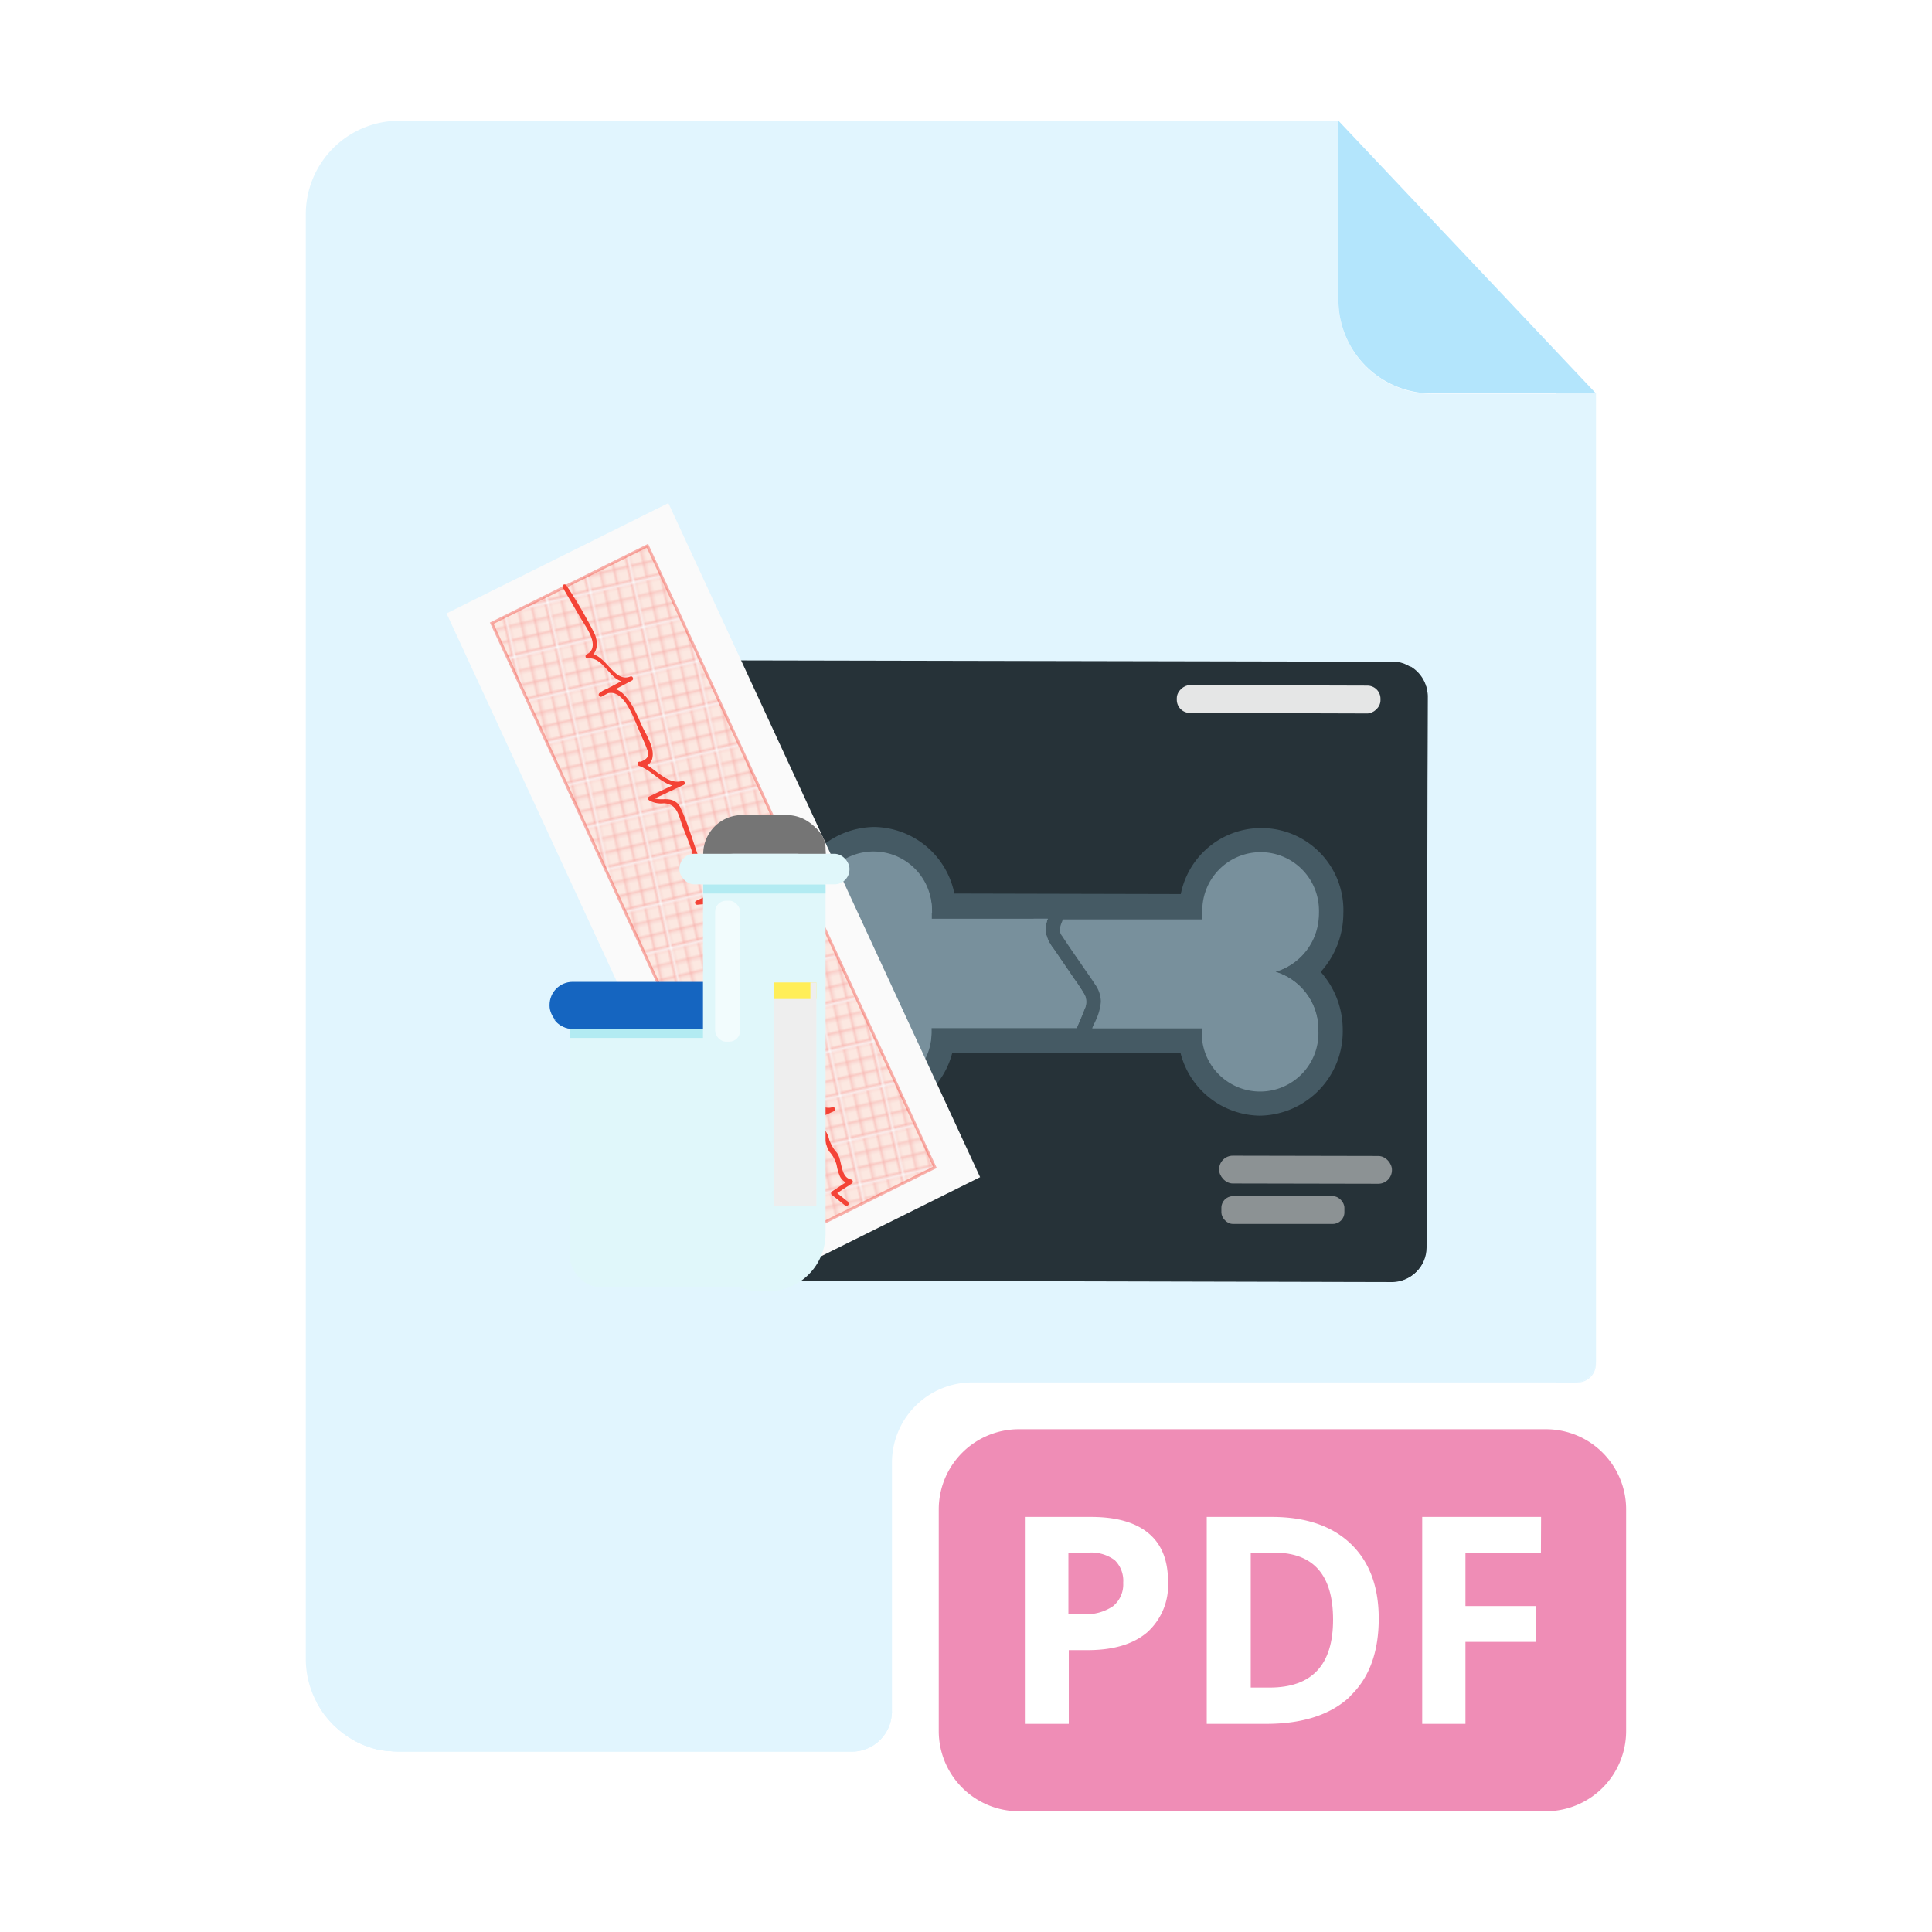 <svg viewBox="0 0 256 256" xmlns="http://www.w3.org/2000/svg" xmlns:xlink="http://www.w3.org/1999/xlink"><pattern id="a" height="18.36" patternTransform="matrix(-.3 .07 -.07 -.31 122.15 -18.71)" patternUnits="userSpaceOnUse" viewBox="0 0 18.36 18.36" width="18.36"><path d="m0 0h18.36v18.36h-18.36z" fill="none"/><path d="m.25.25h17.86v17.86h-17.86z" fill="#ffccbc" stroke="#f44336" stroke-miterlimit="10" stroke-width=".5"/><path d="m.25.25h5.95v5.95h-5.95z" fill="#ffccbc" stroke="#f44336" stroke-miterlimit="10" stroke-width=".5"/><path d="m6.2.25h5.95v5.95h-5.95z" fill="#ffccbc" stroke="#f44336" stroke-miterlimit="10" stroke-width=".5"/><path d="m12.16.25h5.95v5.95h-5.95z" fill="#ffccbc" stroke="#f44336" stroke-miterlimit="10" stroke-width=".5"/><path d="m.25 6.2h5.95v5.95h-5.95z" fill="#ffccbc" stroke="#f44336" stroke-miterlimit="10" stroke-width=".5"/><path d="m6.2 6.2h5.95v5.95h-5.95z" fill="#ffccbc" stroke="#f44336" stroke-miterlimit="10" stroke-width=".5"/><path d="m12.16 6.2h5.95v5.95h-5.95z" fill="#ffccbc" stroke="#f44336" stroke-miterlimit="10" stroke-width=".5"/><path d="m.25 12.16h5.95v5.95h-5.95z" fill="#ffccbc" stroke="#f44336" stroke-miterlimit="10" stroke-width=".5"/><path d="m6.2 12.16h5.95v5.95h-5.95z" fill="#ffccbc" stroke="#f44336" stroke-miterlimit="10" stroke-width=".5"/><path d="m12.16 12.16h5.95v5.95h-5.95z" fill="#ffccbc" stroke="#f44336" stroke-miterlimit="10" stroke-width=".5"/></pattern><path d="m44.7 229.07.57.48-.59-.5z" fill="none"/><path d="m45.34 229.6.47.35z" fill="none"/><path d="m152.12 203.11c-1.74-1.44-4.27-2.15-7.6-2.15h-8.77v27.46h5.82v-9.77h2.5q5.1 0 7.88-2.35a8.4 8.4 0 0 0 2.77-6.78q0-4.26-2.6-6.41zm-4.62 9.71a6.32 6.32 0 0 1 -4 1.06h-1.92v-8.15h2.65a5.23 5.23 0 0 1 3.5 1 3.81 3.81 0 0 1 1.12 3 3.72 3.72 0 0 1 -1.35 3.09z" fill="none"/><path d="m168.53 201h-8.63v27.46h7.78q7.29 0 11.15-3.61t3.86-10.38q0-6.37-3.72-9.92t-10.44-3.55zm-.3 22.65h-2.5v-17.92h3.1q7.81 0 7.81 8.85 0 9.03-8.41 9.03z" fill="none"/><path d="m188.38 228.42h5.73v-10.86h9.32v-4.75h-9.32v-7.08h10.02v-4.77h-15.75z" fill="none"/><path d="m45.27 229.55-.57-.48" fill="none"/><path d="m206.16 183.18v-131h-16.42a12.38 12.38 0 0 1 -12.39-12.39v-23.79h-124.44a12.39 12.39 0 0 0 -12.39 12.39v191.42a12.25 12.25 0 0 0 1.4 5.69 12.32 12.32 0 0 0 5.68 1.39h70.59v-33.09a10.63 10.63 0 0 1 10.63-10.62z" fill="#e1f5fe"/><path d="m189.74 52.13h21.73l-34.12-36.13v23.74a12.38 12.38 0 0 0 12.39 12.39z" fill="#b3e5fc"/><path d="m45.81 230-.47-.35" fill="none"/><path d="m208.63 183.19h.37a2.45 2.45 0 0 0 2.47-2.46v-.38a2.84 2.84 0 0 1 -2.84 2.84z" fill="#e1f5fe"/><path d="m206.16 183.18h2.47a2.84 2.84 0 0 0 2.84-2.84v-128.21h-5.31z" fill="#e1f5fe"/><path d="m206.16 183.18h2.47a2.84 2.84 0 0 0 2.84-2.84v-128.21h-5.31z" fill="#e1f5fe"/><path d="m45.34 229.6c-.23-.18-.46-.37-.67-.56l-.32-.29.32.29.59.5h.07l.47.35z" fill="#e1f5fe"/><path d="m41.92 225.5c.11.2.22.4.34.6l.16.26c.12.19.24.38.37.57a13 13 0 0 0 .86 1.07 3.45 3.45 0 0 0 .26.28 5.66 5.66 0 0 0 .42.43l.32.29c.21.19.44.38.67.56l.47.35.4.27.54.33.34.2c.29.15.58.29.88.42l.33.14.73.26.31.1q.49.15 1 .27h.22a8.46 8.46 0 0 0 .9.14h.3a10.69 10.69 0 0 0 1.13.06h60a5.31 5.31 0 0 0 5.31-5.31h-70.58a12.32 12.32 0 0 1 -5.68-1.29z" fill="#e1f5fe"/><path d="m41.92 225.5c.11.2.22.4.34.6l.16.26c.12.19.24.38.37.57a13 13 0 0 0 .86 1.07 3.45 3.45 0 0 0 .26.28 5.66 5.66 0 0 0 .42.43l.32.29c.21.19.44.38.67.56l.47.35.4.27.54.33.34.2c.29.15.58.29.88.42l.33.14.73.26.31.1q.49.15 1 .27h.22a8.46 8.46 0 0 0 .9.14h.3a10.69 10.69 0 0 0 1.13.06h60a5.31 5.31 0 0 0 5.31-5.31h-70.58a12.32 12.32 0 0 1 -5.68-1.29z" fill="#e1f5fe"/><path d="m204.86 189.38h-69.86a10.62 10.62 0 0 0 -10.61 10.62v29.38a10.63 10.63 0 0 0 10.61 10.62h69.85a10.63 10.63 0 0 0 10.62-10.62v-29.38a10.62 10.62 0 0 0 -10.61-10.62zm-52.86 26.92q-2.77 2.35-7.88 2.35h-2.5v9.77h-5.82v-27.42h8.77c3.33 0 5.86.71 7.6 2.15s2.6 3.57 2.6 6.41a8.4 8.4 0 0 1 -2.77 6.74zm26.88 8.51q-3.86 3.62-11.15 3.61h-7.83v-27.42h8.63q6.72 0 10.44 3.55t3.72 9.92q0 6.74-3.86 10.34zm25.3-19.08h-10v7.08h9.32v4.75h-9.32v10.86h-5.73v-27.42h15.75z" fill="#ef8db6"/><path d="m144.22 205.73h-2.65v8.15h1.92a6.32 6.32 0 0 0 4-1.06 3.72 3.72 0 0 0 1.34-3.09 3.81 3.81 0 0 0 -1.12-3 5.23 5.23 0 0 0 -3.49-1z" fill="#ef8db6"/><path d="m168.83 205.73h-3.1v17.88h2.5q8.42 0 8.41-9 0-8.88-7.81-8.88z" fill="#ef8db6"/><rect fill="#263238" height="82.12" rx="4.5" transform="matrix(1 .002 -.002 1 .31 -.32)" width="105.14" x="83.91" y="87.63"/><g fill="#78909c"><rect height="67.64" rx="2.72" transform="matrix(1 .002 -.002 1 .3 -.21)" width="5.49" x="88.09" y="94.76"/><rect height="10.71" rx="2.8" transform="matrix(-.003 1 -1 -.003 191.61 4.26)" width="5.7" x="90.83" y="92.27"/><rect height="10.71" rx="2.8" transform="matrix(-.003 1 -1 -.003 201.9 14.65)" width="5.7" x="90.8" y="102.59"/><rect height="10.71" rx="2.8" transform="matrix(-.003 1 -1 -.003 212.19 25.04)" width="5.7" x="90.77" y="112.91"/><rect height="10.71" rx="2.8" transform="matrix(-.003 1 -1 -.003 222.48 35.43)" width="5.7" x="90.73" y="123.24"/><rect height="10.71" rx="2.8" transform="matrix(-.003 1 -1 -.003 232.77 45.83)" width="5.7" x="90.7" y="133.56"/><rect height="10.71" rx="2.8" transform="matrix(-.003 1 -1 -.003 243.06 56.22)" width="5.7" x="90.66" y="143.88"/><rect height="10.71" rx="2.8" transform="matrix(-.003 1 -1 -.003 253.35 66.61)" width="5.7" x="90.63" y="154.21"/></g><rect fill="#e0e0e0" height="3.68" opacity=".55" rx="1.81" transform="matrix(1 .002 -.002 1 .37 -.41)" width="22.9" x="161.48" y="153.22"/><rect fill="#e0e0e0" height="3.68" opacity=".55" rx="1.53" width="16.3" x="161.84" y="158.5"/><path d="m166.91 147.83a11 11 0 0 1 -10.48-8.29l-30.24-.07a10.88 10.88 0 0 1 -21.42-3.11 11.62 11.62 0 0 1 3-7.74 11.52 11.52 0 0 1 -2.92-7.75 11.14 11.14 0 0 1 11-11.29 11 11 0 0 1 10.61 8.82l30 .07a10.88 10.88 0 0 1 21.54 2.58 11.56 11.56 0 0 1 -3 7.73 11.54 11.54 0 0 1 2.92 7.75 11.15 11.15 0 0 1 -11.01 11.3z" fill="#455a64"/><path d="m143.66 133.77a2.23 2.23 0 0 0 .09-1.9 21.46 21.46 0 0 0 -1.3-2l-1.45-2.12-1.43-2.09a5 5 0 0 1 -1-2.11 4 4 0 0 1 .27-1.81h-15.37c0-.26 0-.53 0-.79a7.73 7.73 0 1 0 -15.44 0 8 8 0 0 0 5.71 7.76 8 8 0 0 0 -5.76 7.73 7.73 7.73 0 1 0 15.44 0 2.09 2.09 0 0 0 0-.25h19.26l.09-.23c.29-.72.62-1.45.89-2.19z" fill="#78909c"/><path d="m169 128.77a8 8 0 0 0 5.76-7.73 7.73 7.73 0 1 0 -15.44 0v.79h-18.49l-.1.29a4.25 4.25 0 0 0 -.32 1.09 1.49 1.49 0 0 0 .35.85c.93 1.44 1.93 2.84 2.89 4.25.49.71 1 1.42 1.46 2.14a4 4 0 0 1 .76 2.28 7.12 7.12 0 0 1 -.7 2.52c-.14.35-.29.69-.43 1h14.51a2.26 2.26 0 0 0 0 .26 7.73 7.73 0 1 0 15.44 0 8 8 0 0 0 -5.69-7.74z" fill="#78909c"/><path d="m121.79 120.24v.79h1.71v-.12a8 8 0 0 0 -5.78-7.78 8 8 0 0 1 4.07 7.11z" fill="#78909c"/><path d="m143.75 131.87a21.46 21.46 0 0 0 -1.3-2l-1.45-2.12-1.43-2.09a5 5 0 0 1 -1-2.11 4 4 0 0 1 .27-1.81h-1.87a3.29 3.29 0 0 0 -.07 1.13 5 5 0 0 0 1 2.12c.48.69 1 1.39 1.43 2.09s1 1.43 1.46 2.15a23.21 23.21 0 0 1 1.31 2 2.23 2.23 0 0 1 -.09 1.9c-.27.74-.6 1.46-.91 2.19l-.1.23h-19.25v.25a7.89 7.89 0 0 1 -7.75 8 7.6 7.6 0 0 1 -1.92-.25 7.52 7.52 0 0 0 3.59.93 7.88 7.88 0 0 0 7.75-8 2.09 2.09 0 0 0 0-.25h19.26l.09-.23c.31-.73.64-1.46.91-2.2a2.23 2.23 0 0 0 .07-1.93z" fill="#78909c"/><path d="m159.23 135.56h-14.22c-.1.22-.19.45-.28.67h14.5c0-.13 0-.27 0-.41s0-.17 0-.26z" fill="#78909c"/><path d="m174.67 136.52a8 8 0 0 0 -5.71-7.75 8.1 8.1 0 0 0 0-15.51 8.06 8.06 0 0 1 4.11 7.1 8 8 0 0 1 -5.76 7.73 8 8 0 0 1 5.71 7.76 7.88 7.88 0 0 1 -7.75 8 7.52 7.52 0 0 1 -1.91-.25 7.51 7.51 0 0 0 3.58.93 7.88 7.88 0 0 0 7.73-8.01z" fill="#78909c"/><path d="m188.93 165.3.24-73a4.59 4.59 0 0 0 -2.28-4 4.83 4.83 0 0 1 .15 1.15l-.25 73a4.51 4.51 0 0 1 -4.42 4.57l-96.32-.23a4.25 4.25 0 0 1 -2.11-.57 4.46 4.46 0 0 0 4.25 3.43l96.31.23a4.52 4.52 0 0 0 4.43-4.58z" fill="#263238"/><rect fill="#fafafa" height="26.99" opacity=".9" rx="1.74" transform="matrix(-.003 1 -1 -.003 262.57 -76.44)" width="3.69" x="167.53" y="79.14"/><path d="m59.17 81.28 29.39-14.62 41.31 89.32-29.39 14.62z" fill="#fafafa" fill-rule="evenodd"/><path d="m85.79 72.31 38.09 82.37-20.63 10.27-38.09-82.37z" style="stroke:#f44336;stroke-miterlimit:10;fill-rule:evenodd;stroke-width:.38;opacity:.4;fill:url(#a)"/><path d="m112.41 159.28-1.75-1.41-.06.44 2.27-1.49a.29.29 0 0 0 -.07-.52c-1.51-.31-1.15-2.54-1.91-3.56a5.3 5.3 0 0 1 -1-1.68 3.78 3.78 0 0 0 -.5-1.21 3.19 3.19 0 0 0 -4.09-.89c-.33.17 0 .63.28.49l4.94-2.22c.3-.14.09-.62-.22-.52-2.24.69-3.4-3.37-5.79-2.21l.29.49 1.64-1a.28.28 0 0 0 .13-.32 17.15 17.15 0 0 0 -4.57-7.67v.41a2.7 2.7 0 0 0 .72-1.62.3.3 0 0 0 -.29-.29 10.79 10.79 0 0 1 -3.48-.46v.55a16.93 16.93 0 0 0 4.91-2.52c.23-.18.1-.66-.22-.52-2.11.84-3.77-2.15-6-1.48l.22.52c2.71-1.36.55-5.09-.42-6.88a18.49 18.49 0 0 0 -1.3-2 3.69 3.69 0 0 1 -.51-1.22c-.45-1.37-2-1.38-3.19-1.26l.14.53 4.75-2.18a.29.29 0 0 0 .06-.45 2 2 0 0 0 -1.2-.55 4.29 4.29 0 0 1 -2.39-.92c-.88-.72-1.68-1.53-2.89-1l.32.42a3 3 0 0 1 1.28-1 .3.3 0 0 0 .13-.32c-.79-2.17-1.43-4.49-2.4-6.58a1.93 1.93 0 0 0 -1.24-1.18c-.9-.27-1.84.15-2.66-.42v.42l4.27-2c.29-.14.08-.61-.22-.52-2 .63-3.74-1.93-5.52-2.53l-.16.55a1.36 1.36 0 0 0 1.74-1.11c.31-1.42-1-3.29-1.53-4.52-.82-1.9-2.65-6.23-5.45-4.07a.28.28 0 0 0 .28.49l4-2.13c.28-.15.08-.64-.22-.52-2.29.91-3.25-3.26-5.67-3l.15.53c1.25-.64 1.27-2.06.77-3.22a62.58 62.58 0 0 0 -3.72-6.37.28.28 0 0 0 -.49.28l2.34 4c.71 1.21 2.77 3.86.81 4.86-.24.12-.14.56.14.53 2.43-.31 3.14 4 5.82 2.92l-.22-.51-4 2.13.28.49c2.08-1.6 3.54 1.26 4.22 2.8l1 2.35c.19.43.38.85.56 1.28l.25.64q.49 1.13-.93 1.59c-.35-.11-.5.43-.16.55 2 .67 3.52 3.26 5.83 2.53l-.22-.52-4.29 2.05a.29.29 0 0 0 0 .49 3.14 3.14 0 0 0 1.93.41c1.77 0 2 1.61 2.5 3 .42 1.16 1 2.35 1.29 3.54.18.73.21.47-.24 1a10.59 10.59 0 0 0 -.79.85c-.14.19.1.51.32.42 1.46-.59 2.18 1.06 3.28 1.61.82.42 2 .09 2.65.75l.06-.44-4.75 2.18a.28.28 0 0 0 .14.53c.8-.08 2.11-.28 2.57.66.15.33 0 .67.09.92.4.78 1.19 1.42 1.65 2.21.88 1.54 3.19 5.28.83 6.47-.29.14-.09.61.21.52 2.19-.65 3.77 2.38 6 1.47l-.22-.52a16.28 16.28 0 0 1 -4.77 2.47.29.29 0 0 0 0 .55 11.44 11.44 0 0 0 3.63.48l-.28-.28-.55 1.21a.3.3 0 0 0 0 .41 16.45 16.45 0 0 1 3 3.9 16.83 16.83 0 0 1 1.06 2.33c.15.42.33.68.09 1.1s-1 .59-1.23.75a.28.28 0 0 0 .29.49c2-1 3.4 3 5.65 2.27l-.21-.52-4.88 2.22.28.49a2.61 2.61 0 0 1 3.33.72c.53.76.46 1.69 1 2.43a4.26 4.26 0 0 1 .93 1.74 6.64 6.64 0 0 0 .38 1.37 1.91 1.91 0 0 0 1.36 1.14l-.07-.52-2.27 1.49a.29.29 0 0 0 -.06.45l1.76 1.41c.29.23.69-.17.4-.4z" fill="#f44336"/><rect fill="#e0f7fa" height="39.83" rx="4.01" width="25.77" x="75.51" y="130.73"/><rect fill="#e0f7fa" height="22.49" rx="2.34" transform="matrix(0 1 -1 0 239.04 62.25)" width="36.43" x="70.18" y="139.4"/><rect fill="#1565c0" height="6.23" rx="3.06" width="31.16" x="72.82" y="130.1"/><path d="m75.51 136.94h25.77" fill="#80deea" stroke="#b2ebf2" stroke-miterlimit="10" stroke-width="1.19"/><path d="m94.47 142.99h6.81v21.83h-6.81z" fill="#eee"/><path d="m94.47 142.99h6.81v4.84h-6.81z" fill="#ffee58"/><path d="m100.49 142.99v20.47h-6.02v1.36h6.81v-21.83z" fill="#eee"/><path d="m102.74 130.7a3.11 3.11 0 0 1 .58 1.83 3.07 3.07 0 0 1 -3 3.11h-25.16a2.86 2.86 0 0 1 -1.76-.6 3 3 0 0 0 2.42 1.28h25.18a3.07 3.07 0 0 0 3-3.11 3.14 3.14 0 0 0 -1.26-2.51z" fill="#1565c0"/><path d="m98.35 108h5.87a5.17 5.17 0 0 1 5.17 5.17v2.89a0 0 0 0 1 0 0h-16.21a0 0 0 0 1 0 0v-2.89a5.17 5.17 0 0 1 5.17-5.17z" fill="#757575"/><path d="m109.39 112.42c0-2.43-2.72-4.4-6.08-4.4h-4a7.08 7.08 0 0 0 -4.74 1.65 7.53 7.53 0 0 1 3.79-1h4.06c3.35 0 6.07 2 6.07 4.4v3h1z" fill="#757575"/><path d="m97.12 113.13h8.34a3.93 3.93 0 0 1 3.93 3.93v46.42a7.62 7.62 0 0 1 -7.62 7.62h-1a7.62 7.62 0 0 1 -7.62-7.62v-46.41a3.93 3.93 0 0 1 3.93-3.93z" fill="#e0f7fa"/><path d="m78 139.87h42.2a4.43 4.43 0 0 1 4.43 4.43v1.33a4.43 4.43 0 0 1 -4.43 4.43h-35.58a6.65 6.65 0 0 1 -6.62-6.65v-3.55a0 0 0 0 1 0 .01z" fill="#f44336" transform="matrix(0 1 -1 0 246.25 43.68)"/><path d="m75.81 135.49h47.19a5.68 5.68 0 0 1 5.68 5.68v.94a5.68 5.68 0 0 1 -5.68 5.69h-47.19a2 2 0 0 1 -2-2v-8.37a2 2 0 0 1 2-2z" fill="#e0f7fa" transform="matrix(0 1 -1 0 242.93 40.36)"/><rect fill="#e0f7fa" height="4.05" rx="1.99" width="22.54" x="90.02" y="113.13"/><path d="m93.18 117.8h16.21" fill="#80deea" stroke="#b2ebf2" stroke-miterlimit="10" stroke-width="1.19"/><rect fill="#fff" height="18.68" opacity=".58" rx="1.45" width="3.31" x="94.76" y="119.35"/><path d="m102.53 130.18h5.63v29.56h-5.63z" fill="#eee"/><path d="m102.53 130.18h5.63v2.19h-5.63z" fill="#ffee58"/><path d="m107.38 130.18v28.76h-4.85v.81h5.63v-29.57z" fill="#eee"/></svg>